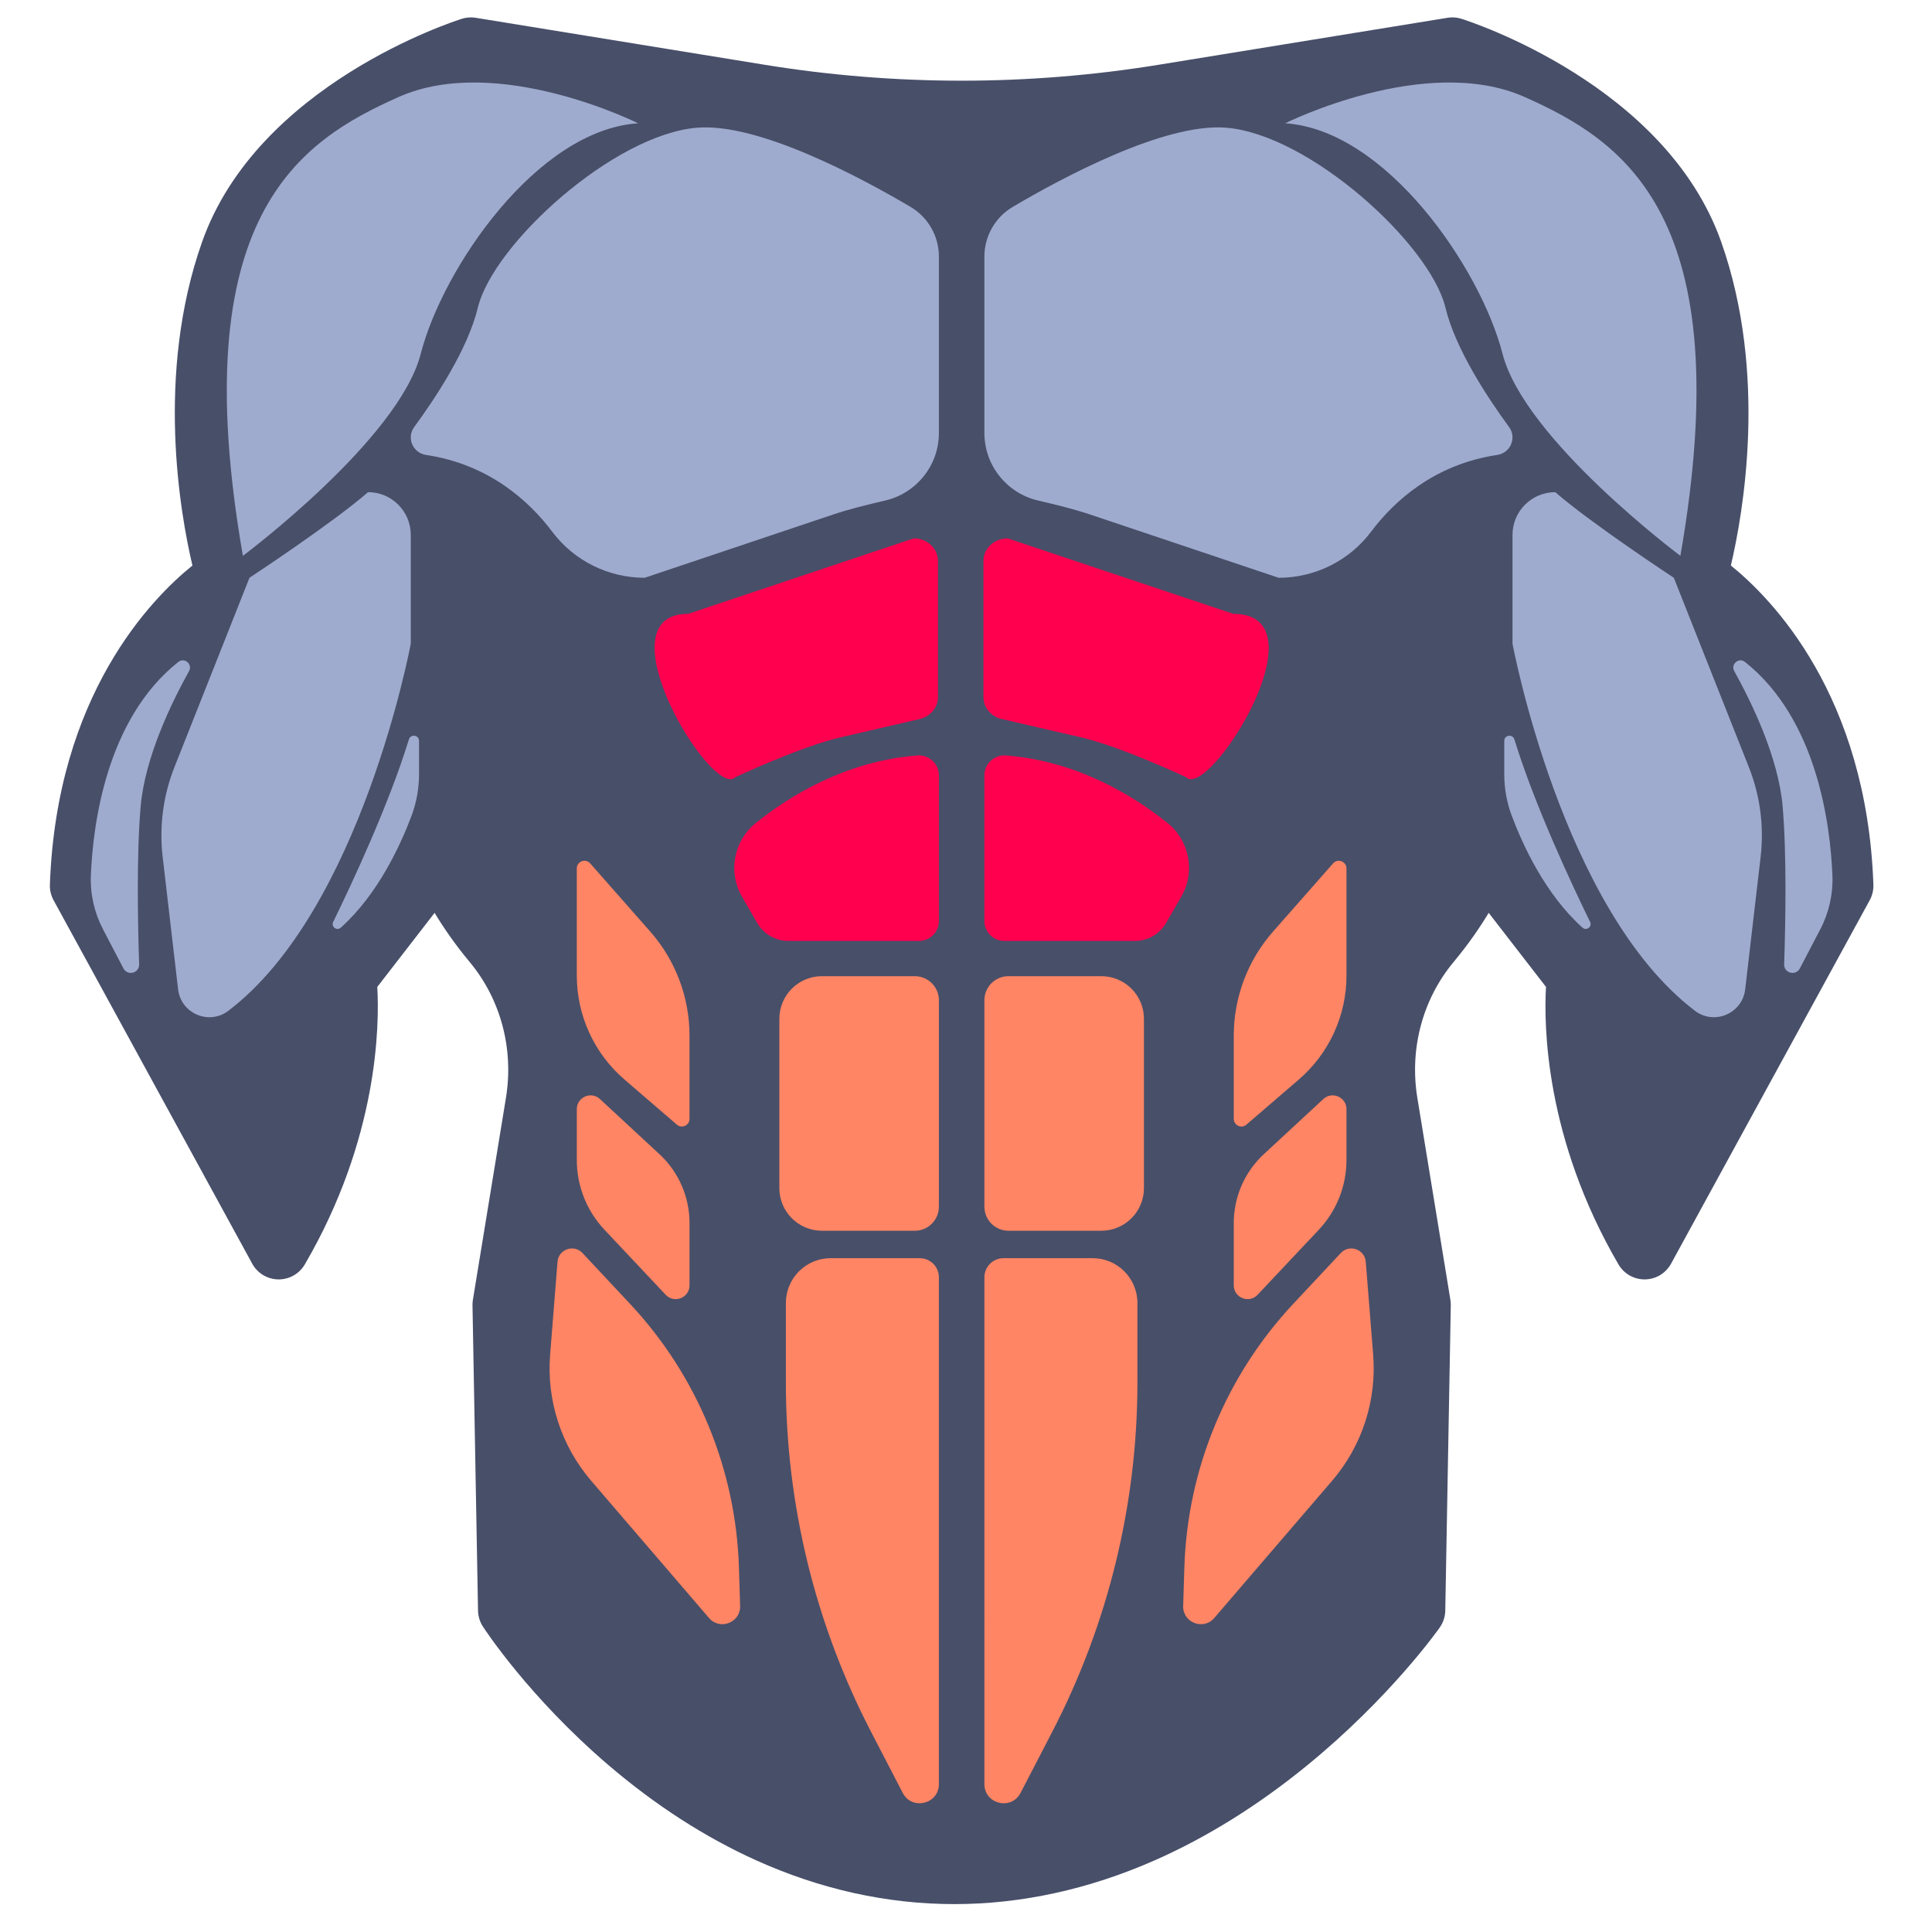 <svg xmlns="http://www.w3.org/2000/svg" enable-background="new 0 0 512 512" version="1.0" viewBox="0 0 512 512"><path fill="#484F69" d="M384.891,4.612c-0.429,0-0.858,0.034-1.284,0.104L307.009,17.17c-17.194,2.796-34.744,4.213-52.163,4.213
			c-17.419,0-34.969-1.418-52.163-4.213L126.084,4.715c-0.426-0.069-0.855-0.104-1.284-0.104c-0.811,0-1.619,0.123-2.398,0.368
			c-2.203,0.692-54.126,17.43-68.852,59.146c-12.363,35.022-5.801,71.956-2.555,85.742c-10.916,8.808-35.98,34.384-37.773,84.578
			c-0.051,1.437,0.286,2.861,0.975,4.122l52.646,96.326c1.384,2.532,4.024,4.122,6.908,4.163c0.037,0.001,0.075,0.001,0.112,0.001
			c2.842,0,5.475-1.509,6.91-3.969c19.521-33.465,19.788-63.519,19.211-73.545l15.19-19.627c2.29,3.812,5.327,8.26,9.282,13.009
			c8.243,9.897,11.749,23.036,9.62,36.046l-8.755,53.505c-0.078,0.475-0.112,0.956-0.104,1.436l1.463,80.921
			c0.027,1.491,0.47,2.944,1.279,4.196c0.487,0.754,12.166,18.666,33.233,36.696c12.433,10.641,25.595,19.136,39.12,25.247
			c17.086,7.72,34.777,11.635,52.583,11.635c17.78,0,35.654-3.904,53.125-11.604c13.818-6.09,27.406-14.555,40.388-25.16
			c21.999-17.971,34.626-35.809,35.152-36.56c0.916-1.306,1.421-2.856,1.45-4.451l1.463-80.921c0.009-0.481-0.026-0.962-0.104-1.436
			l-8.755-53.505c-2.129-13.011,1.377-26.149,9.62-36.046c3.955-4.75,6.993-9.198,9.282-13.009l15.19,19.627
			c-0.577,10.026-0.31,40.081,19.211,73.545c1.435,2.46,4.068,3.969,6.91,3.969c0.037,0,0.074,0,0.112-0.001
			c2.885-0.04,5.525-1.631,6.908-4.163l52.646-96.326c0.689-1.261,1.026-2.685,0.975-4.122
			c-1.793-50.194-26.857-75.77-37.773-84.578c3.246-13.786,9.808-50.72-2.555-85.742C441.415,22.41,389.492,5.672,387.289,4.979
			C386.511,4.735,385.702,4.612,384.891,4.612L384.891,4.612z"/><path fill="#9FABCE" d="M169.103,32.674c0,0-37.238-18.619-63.422-6.982S48.66,57.111,64.37,147.298
			c0,0,41.311-30.838,47.13-53.53S142.338,34.419,169.103,32.674z"/><path fill="#9FABCE" d="M241.297 54.825c4.666 2.754 7.52 7.767 7.52 13.185v46.72c0 8.704-6.048 15.996-14.171 17.901-4.694 1.101-9.383 2.22-13.953 3.754l-49.851 16.732c-9.613 0-18.681-4.489-24.464-12.168-6.153-8.172-16.775-17.887-33.478-20.387-3.507-.525-5.224-4.54-3.125-7.399 5.659-7.711 14.206-20.645 16.854-31.613 4.073-16.874 36.075-45.966 58.185-47.712C201.129 32.549 228.22 47.107 241.297 54.825zM108.86 141.749v28.823c0 0-13.09 70.544-48.363 97.308-5.13 3.892-12.553.702-13.298-5.694l-4.094-35.137c-.937-8.045.134-16.197 3.117-23.727l19.893-50.205c0 0 22.11-14.546 31.42-22.692h0C103.79 130.425 108.86 135.495 108.86 141.749z"/><path fill="#9FABCE" d="M47.27 175.413c1.622-1.285 3.836.622 2.83 2.43-4.655 8.367-11.702 22.889-12.824 35.847-1.105 12.77-.772 30.815-.404 41.857.078 2.346-3.072 3.176-4.159 1.095l-5.407-10.35c-2.304-4.41-3.429-9.341-3.224-14.312C24.647 218.254 28.243 190.484 47.27 175.413zM111.047 196.348v8.785c0 3.786-.666 7.54-1.997 11.084-2.851 7.595-8.865 20.797-18.739 29.621-1.047.936-2.627-.261-2.01-1.523 4.655-9.513 14.642-30.743 20.07-48.378C108.834 194.437 111.047 194.777 111.047 196.348z"/><path fill="#FF004F" d="M248.816,205.469v38.609c0,2.916-2.364,5.279-5.279,5.279h-34.61c-3.408,0-6.557-1.817-8.262-4.767
		l-4.026-6.963c-3.769-6.519-2.219-14.806,3.652-19.522c9.015-7.244,23.896-16.403,42.774-17.896
		C246.157,199.964,248.816,202.367,248.816,205.469z"/><path fill="#FF8564" d="M242.433 326.162h-24.602c-6.239 0-11.296-5.058-11.296-11.296v-44.872c0-6.239 5.058-11.296 11.296-11.296h24.602c3.526 0 6.383 2.858 6.383 6.383v54.697C248.816 323.304 245.958 326.162 242.433 326.162zM243.741 333.428h-23.593c-6.563 0-11.883 5.32-11.883 11.883v21.057c0 32.231 7.746 63.991 22.585 92.603l8.385 16.168c2.447 4.718 9.581 2.978 9.581-2.337V338.503C248.816 335.7 246.544 333.428 243.741 333.428zM156.407 228.805l15.916 18.076c6.706 7.616 10.405 17.415 10.405 27.563v22.063c0 1.734-2.036 2.668-3.35 1.536l-13.895-11.965c-8.016-6.902-12.625-16.955-12.625-27.533v-28.4C152.858 228.276 155.172 227.402 156.407 228.805zM158.999 291.264l15.766 14.607c5.078 4.704 7.964 11.313 7.964 18.234v16.516c0 3.311-4.049 4.917-6.318 2.506l-16.227-17.241c-4.705-4.999-7.325-11.605-7.325-18.47v-13.469C152.858 290.756 156.659 289.096 158.999 291.264zM154.368 332.07l12.614 13.48c17.793 19.013 28.047 43.859 28.845 69.887l.311 10.155c.135 4.417-5.358 6.548-8.237 3.196l-31.21-36.337c-7.949-9.255-11.874-21.3-10.905-33.461l1.962-24.605C148.012 331.065 152.092 329.638 154.368 332.07z"/><path fill="#9FABCE" d="M340.589,32.674c0,0,37.238-18.619,63.422-6.982c26.183,11.637,57.021,31.42,41.311,121.607
			c0,0-41.311-30.838-47.13-53.53S367.354,34.419,340.589,32.674z"/><path fill="#9FABCE" d="M268.395 54.825c-4.666 2.754-7.52 7.767-7.52 13.185v46.72c0 8.704 6.048 15.996 14.171 17.901 4.694 1.101 9.383 2.22 13.953 3.754l49.851 16.732c9.613 0 18.681-4.489 24.464-12.168 6.153-8.172 16.775-17.887 33.478-20.387 3.507-.525 5.224-4.54 3.125-7.399-5.659-7.711-14.206-20.645-16.854-31.613-4.073-16.874-36.075-45.966-58.185-47.712C308.562 32.549 281.472 47.107 268.395 54.825zM400.832 141.749v28.823c0 0 13.09 70.544 48.363 97.308 5.13 3.892 12.553.702 13.298-5.694l4.094-35.137c.937-8.045-.134-16.197-3.117-23.727l-19.892-50.205c0 0-22.11-14.546-31.42-22.692h0C405.902 130.425 400.832 135.495 400.832 141.749z"/><path fill="#9FABCE" d="M462.422 175.413c-1.622-1.285-3.836.622-2.83 2.43 4.655 8.367 11.702 22.889 12.824 35.847 1.105 12.77.772 30.815.404 41.857-.078 2.346 3.073 3.176 4.159 1.095l5.407-10.35c2.304-4.41 3.429-9.341 3.224-14.312C485.044 218.254 481.449 190.484 462.422 175.413zM398.645 196.348v8.785c0 3.786.666 7.54 1.997 11.084 2.851 7.595 8.865 20.797 18.739 29.621 1.047.936 2.627-.261 2.01-1.523-4.655-9.513-14.642-30.743-20.07-48.378C400.857 194.437 398.645 194.777 398.645 196.348z"/><path fill="#FF004F" d="M260.876,205.469v38.609c0,2.916,2.364,5.279,5.279,5.279h34.61c3.408,0,6.557-1.817,8.262-4.767
		l4.026-6.963c3.769-6.519,2.219-14.806-3.652-19.522c-9.015-7.244-23.896-16.403-42.774-17.896
		C263.535,199.964,260.876,202.367,260.876,205.469z"/><path fill="#FF8564" d="M267.259 326.162h24.602c6.239 0 11.296-5.058 11.296-11.296v-44.872c0-6.239-5.058-11.296-11.296-11.296h-24.602c-3.526 0-6.383 2.858-6.383 6.383v54.697C260.876 323.304 263.733 326.162 267.259 326.162zM265.951 333.428h23.593c6.563 0 11.883 5.32 11.883 11.883v21.057c0 32.231-7.746 63.991-22.585 92.603l-8.385 16.168c-2.447 4.718-9.581 2.978-9.581-2.337V338.503C260.876 335.7 263.148 333.428 265.951 333.428zM353.284 228.805l-15.916 18.076c-6.706 7.616-10.405 17.415-10.405 27.563v22.063c0 1.734 2.036 2.668 3.35 1.536l13.895-11.965c8.016-6.902 12.625-16.955 12.625-27.533v-28.4C356.833 228.276 354.519 227.402 353.284 228.805zM350.692 291.264l-15.766 14.607c-5.078 4.704-7.964 11.313-7.964 18.234v16.516c0 3.311 4.049 4.917 6.318 2.506l16.227-17.241c4.705-4.999 7.325-11.605 7.325-18.47v-13.469C356.833 290.756 353.033 289.096 350.692 291.264zM355.324 332.07l-12.614 13.48c-17.793 19.013-28.047 43.859-28.845 69.887l-.311 10.155c-.135 4.417 5.358 6.548 8.237 3.196l31.21-36.337c7.949-9.255 11.874-21.3 10.905-33.461l-1.962-24.605C361.679 331.065 357.599 329.638 355.324 332.07z"/><path fill="#FF004F" d="M248.57 148.64v36.119c0 2.743-2.006 5.133-4.863 5.794l-20.888 4.832c-10.774 2.492-27.945 10.577-27.945 10.577-5.973 6.163-36.108-43.292-12.473-43.292l59.763-20C245.701 142.67 248.57 145.343 248.57 148.64zM260.629 148.64v36.119c0 2.743 2.006 5.133 4.863 5.794l20.888 4.832c10.774 2.492 27.945 10.577 27.945 10.577 5.973 6.163 37.244-43.292 12.473-43.292l-59.763-20C263.498 142.67 260.629 145.343 260.629 148.64z"/></svg>